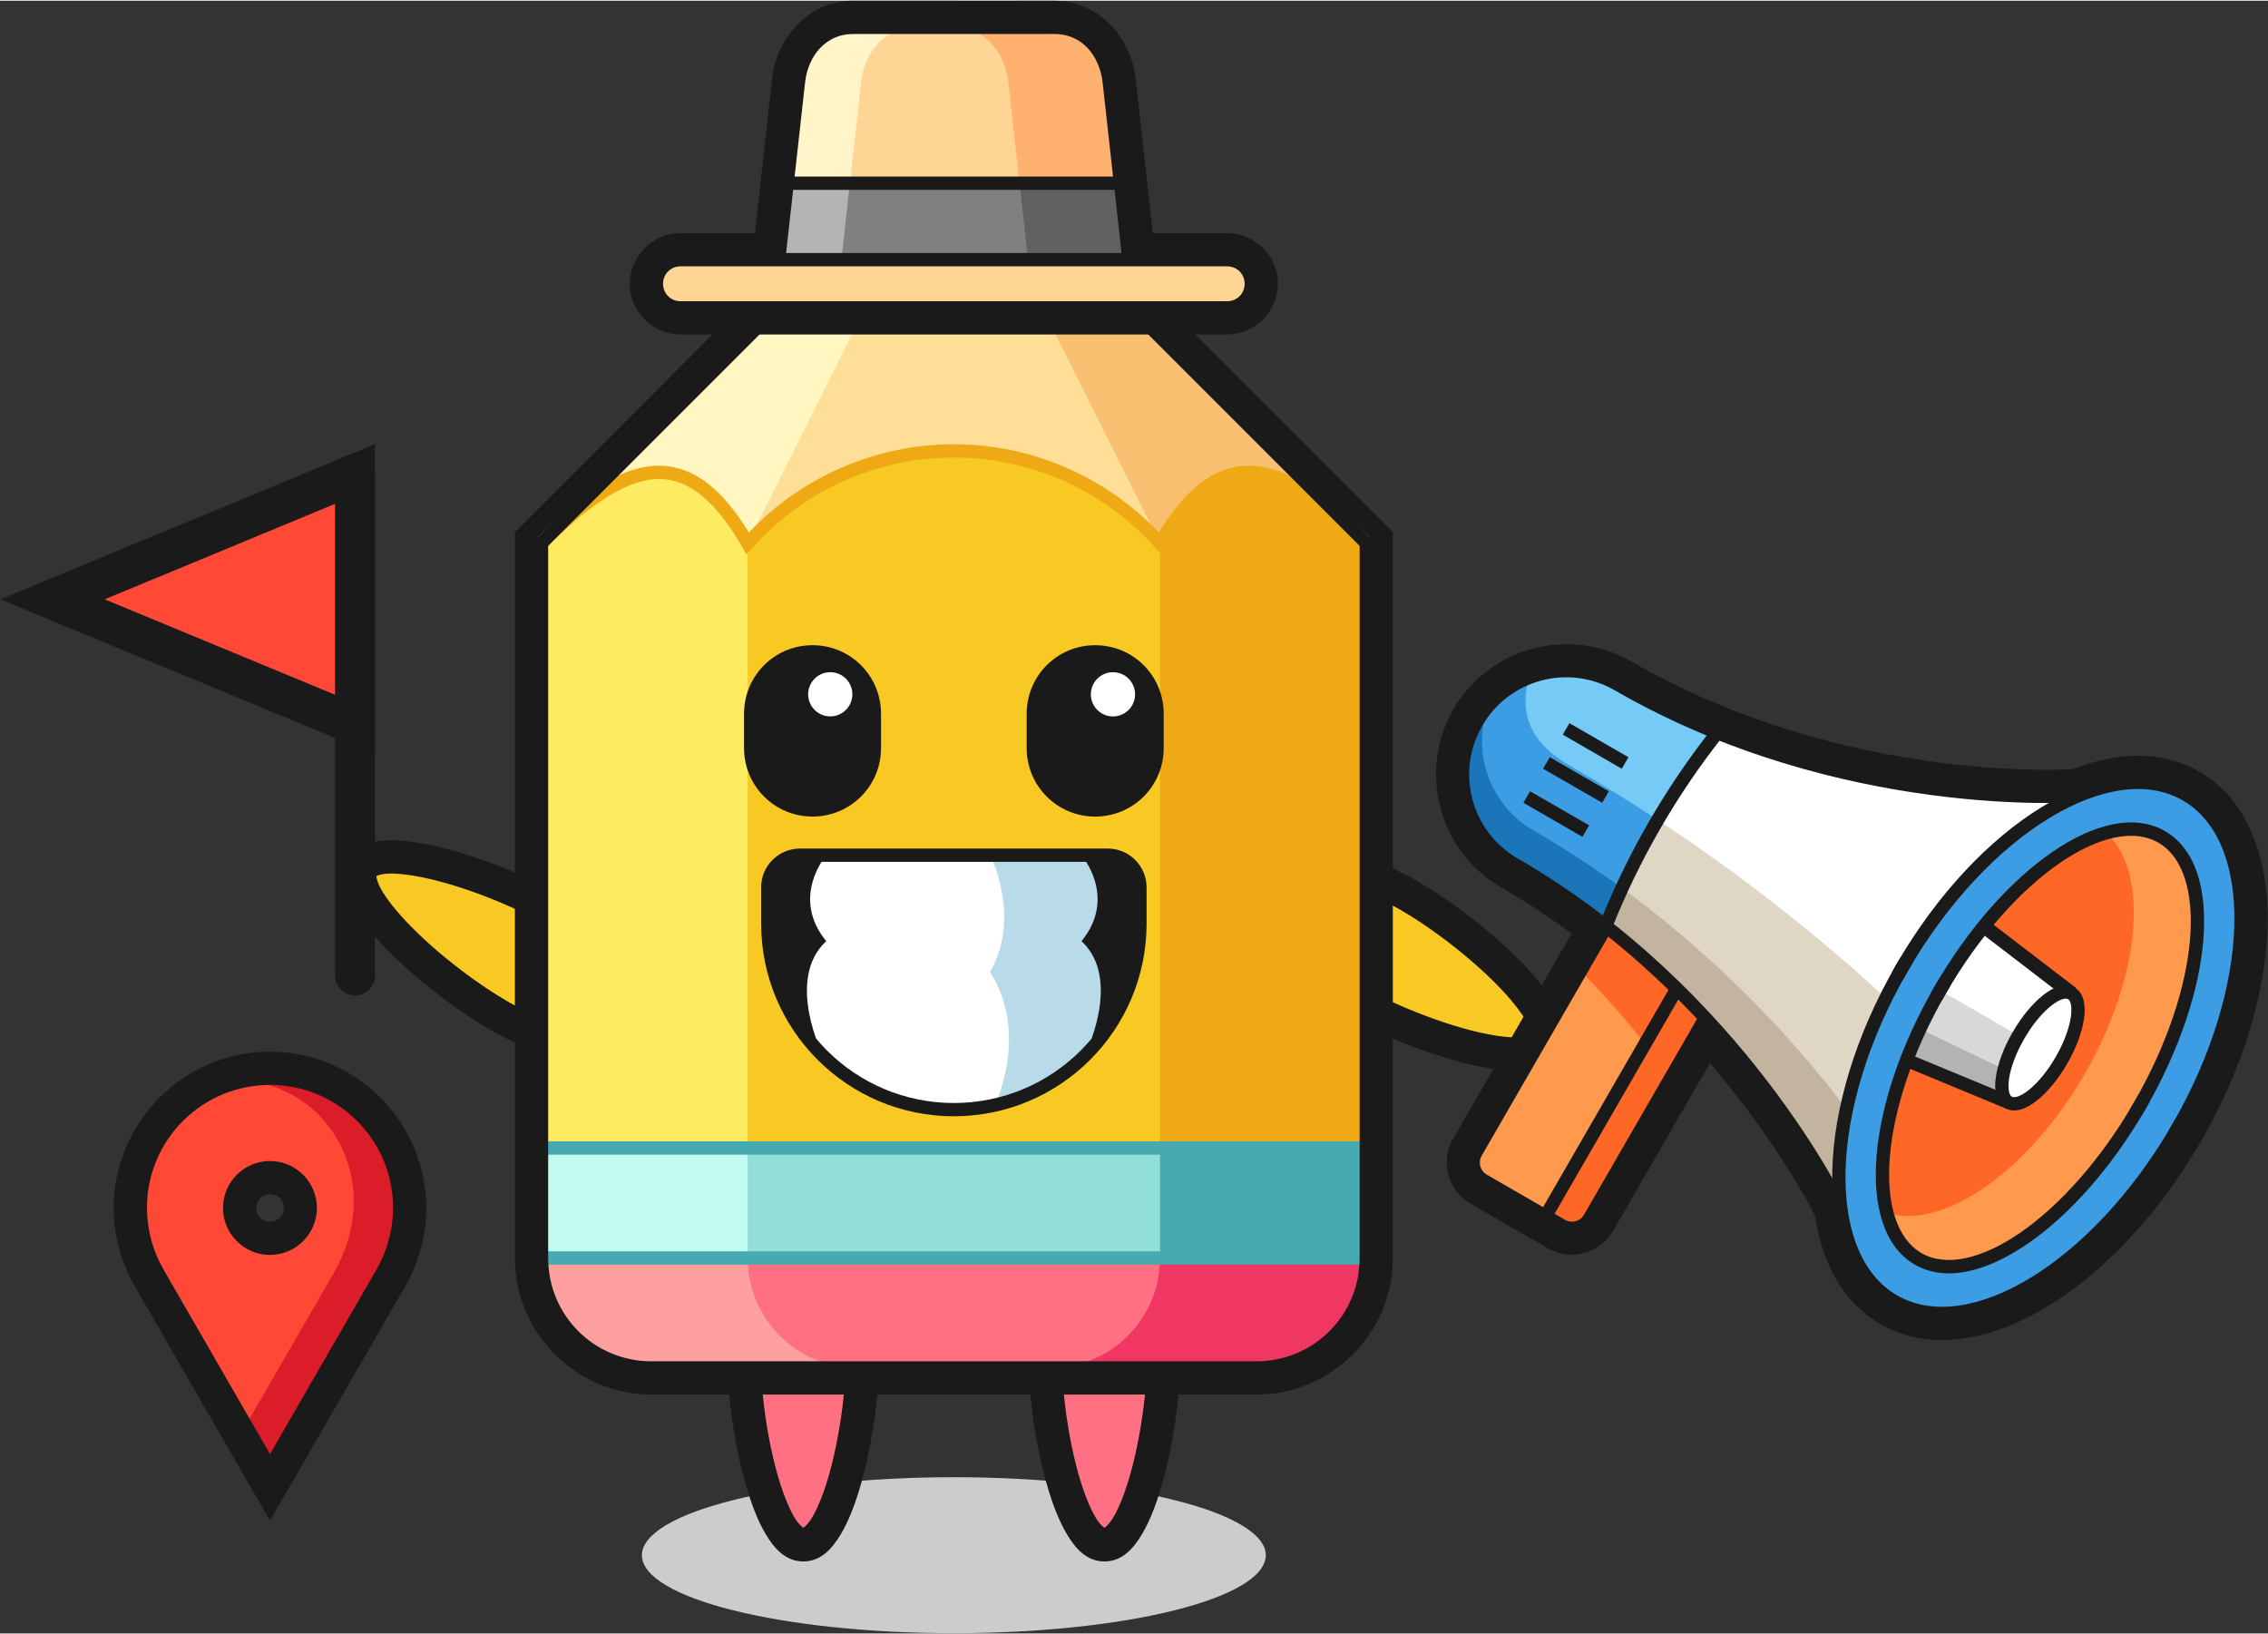 <svg version="1.2" xmlns="http://www.w3.org/2000/svg" viewBox="0 0 5008 3605" width="508" height="366">
	<rect x="0" y="0" width="5008" height="3605" fill="#333333" stroke="none"/>
	<title>pencil100_82-eps</title>
	<defs>
		<clipPath clipPathUnits="userSpaceOnUse" id="cp1">
			<path d="m-1102-1207h7194v6115h-7194z"/>
		</clipPath>
	</defs>
	<style>
		.s0 { fill: #cccccc } 
		.s1 { fill: #1a1a1a } 
		.s2 { fill: #ff4836 } 
		.s3 { fill: #da1d29 } 
		.s4 { fill: #ff7182 } 
		.s5 { fill: #f9c923 } 
		.s6 { fill: #ffa0a0 } 
		.s7 { fill: #f03663 } 
		.s8 { fill: #ffeb61 } 
		.s9 { fill: #efa914 } 
		.s10 { fill: #ffde98 } 
		.s11 { fill: #fff6c1 } 
		.s12 { fill: #f8bf70 } 
		.s13 { fill: #5f5f5f } 
		.s14 { fill: #92deda } 
		.s15 { fill: #47aab0 } 
		.s16 { fill: #c0faf1 } 
		.s17 { fill: #989898 } 
		.s18 { fill: #ffffff } 
		.s19 { fill: #b9dae9 } 
		.s20 { fill: #ffd595 } 
		.s21 { fill: #fff5c9 } 
		.s22 { fill: #ffb16f } 
		.s23 { fill: #808080 } 
		.s24 { fill: #b4b4b4 } 
		.s25 { fill: #616161 } 
		.s26 { fill: #ff994d } 
		.s27 { fill: #ff6727 } 
		.s28 { fill: #e0d6c6 } 
		.s29 { fill: #c2b49f } 
		.s30 { fill: #3d9de4 } 
		.s31 { fill: #1a76b9 } 
		.s32 { fill: #75cbf6 } 
		.s33 { fill: #d8d8d8 } 
		.s34 { fill: #b3b3b3 } 
	</style>
	<g id="Page 1" clip-path="url(#cp1)">
		<path id="Path 2" class="s0" d="m2795 3432.2c0 95.1-308.4 172.2-688.8 172.2-380.4 0-688.8-77.1-688.8-172.2 0-45.6 72.6-89.4 201.8-121.7 129.1-32.3 304.3-50.5 487-50.5 182.7 0 357.9 18.2 487 50.5 129.2 32.3 201.8 76.1 201.8 121.7z"/>
		<path id="Path 3" fill-rule="evenodd" class="s1" d="m368.8 2654.5c5.7-121.2 104.7-216.6 227.4-216.6 122.7 0 221.7 95.4 227.4 216.6q0.3 5.2 0.3 10.4 0 0.3 0 0.6 0 1.8-0.1 3.5 0 3.2-0.2 6.3c-1.6 36.4-11.9 72-30.1 103.7l-197.3 341.8-197.2-341.9c-18.2-31.6-28.5-67.2-30.2-103.6q-0.2-4.9-0.3-9.8 0-2.6 0.1-5.1 0.1-3 0.2-5.9zm526.5 183.1l-299.1 518.4-299-518.4c-29.4-51.2-45.3-109-46.1-168.1q0-1.8 0-3.6v-0.3c0-189.9 155.2-345.2 345.1-345.2v0.2c189.9 0 345.1 155.3 345.1 345.2q0 0.8 0 1.6c-0.4 59.8-16.3 118.5-46 170.2zm-327.4-183.2c-1 2.7-1.6 5.6-1.9 8.6q0 1.3 0 2.6c0 3.4 0.5 6.7 1.4 9.7 3.8 12.3 14.9 20.5 28.8 20.5 14 0 25-8.2 28.9-20.4h-0.1q1-3.2 1.4-6.7 0.1-1.6 0.1-3.1 0-1.8-0.2-3.6-0.4-4-1.7-7.6c-4.2-11.4-14.9-19.1-28.4-19.1-13.4 0-24.1 7.7-28.3 19.1zm28.3 158.9c-80.9 0-147.8-66.8-147.8-147.8 0-80.9 66.9-147.7 147.8-147.7 80.9 0 147.7 66.9 147.8 147.8q0 1.4-0.1 2.8c-1.6 79.6-67.8 144.9-147.7 144.9z"/>
		<path id="Path 4" class="s2" d="m507.9 2654.4c-0.4 3.7-0.7 7.4-0.7 11.2 0 49.1 39.9 89 89 89 49.2 0 89-39.9 89-89 0-3.8-0.2-7.5-0.7-11.2h197.8c0.2 3.7 0.3 7.4 0.3 11.2 0 50.1-13.3 99.3-38.2 142.7l-248.2 430.1-248.1-430.1c-24.9-43.4-38.1-92.6-38.3-142.7 0-3.8 0.2-7.5 0.3-11.2zm88.3-275.3c158.2 0 286.4 128.3 286.4 286.5q0 4.8-0.2 9.7h-197.7q0.5-4.8 0.5-9.7c0-49.2-39.8-89.1-89-89.1-49.2 0-89 39.9-89 89.1q0 4.9 0.5 9.7h-197.7q-0.2-4.9-0.2-9.7c0-158.2 128.2-286.5 286.4-286.5z"/>
		<path id="Path 5" class="s3" d="m882.6 2665.6c-0.1 50.1-13.3 99.3-38.2 142.7l-248.2 430.1-53.5-92.8 194.7-337.3c109.2-189.3 2.4-403.4-194.7-424.1 17.3-3.3 35.2-5.1 53.5-5.1 158.2 0 286.4 128.3 286.4 286.5z"/>
		<path id="Path 6" fill-rule="evenodd" class="s1" d="m324.7 2654.4c5.9-145 125.1-260.5 271.5-260.5v-0.1c146.5 0 265.7 115.6 271.5 260.6 0.1 3.7 0.2 7.4 0.2 11.1q0 0 0 0 0 0 0 0 0 0 0 0 0 1.5 0 3 0 3.4-0.2 6.8c-1.7 44.2-14 87.3-36 125.6l-235.5 408.1-235.4-408c-22-38.4-34.4-81.5-36.1-125.7q-0.2-4.8-0.2-9.7 0-1.4 0-2.7 0.1-4.3 0.3-8.5zm572.6 11.1c-0.1 52.7-14 104.4-40.2 150l-260.9 452.2-260.9-452.2c-25.5-44.4-39.4-94.7-40.2-145.9q0-2 0-4.1 0 0 0 0 0 0 0 0 0 0 0 0c0-166.1 135-301 301.1-301v-0.1c164.6 0 298.6 132.6 301 296.7q0.1 2.2 0.1 4.4zm-374.6-11.1c-0.5 3.7-0.9 7.4-0.9 11.1 0 3.4 0.3 6.6 0.7 9.8 4.7 36.6 35.8 64.6 73.7 64.6 37.9 0 68.9-28 73.7-64.6h-0.1c0.4-3.2 0.7-6.4 0.7-9.8q0 0 0-0.1c0-3.8-0.4-7.4-0.9-11h0.1c-5.3-35.9-36.1-63.2-73.5-63.2-37.5 0-68.2 27.3-73.5 63.2zm73.4 114.8c-57.1 0-103.7-46.6-103.7-103.7 0-57.1 46.6-103.6 103.7-103.6 57 0 103.5 46.4 103.7 103.3q0 0.2 0 0.3 0 0.1 0 0.2c-0.1 57-46.7 103.5-103.7 103.5z"/>
		<path id="Path 7" class="s4" d="m1905.3 2981.7c0 176.6-58.9 427.6-131.6 427.6-72.6 0-131.5-251-131.5-427.6 0-176.6 77.8-211.9 131.5-211.9 53.8 0 131.6 35.3 131.6 211.9z"/>
		<path id="Path 8" class="s1" d="m1684.3 3079.1c6.2 59.6 17.3 121.1 31.8 172.7 11.3 40.5 25 75 38 96.7 9.7 16.2 17.6 21.7 19.7 23.4 2.1-1.7 10-7.2 19.7-23.4 12.9-21.7 26.6-56.2 37.9-96.7 14.5-51.6 25.6-113.1 31.8-172.7h73.9c-6.3 65.9-18.5 133.6-35 192.5-12.5 44.4-27.1 83.6-45.7 114.6-18.5 30.9-43.3 59.8-82.6 59.8-39.3 0-64.2-28.9-82.8-59.8-18.5-31-33.2-70.2-45.6-114.6-16.5-58.9-28.7-126.6-35-192.5zm203.4-293.3c33.8 39.8 54.3 102.2 54.3 195.9 0 37.5-2.5 77.8-7.1 118.3h-74.1c5-40.9 7.8-81.6 7.8-118.3 0-83-18.4-126.5-36.9-148.5-18.6-21.9-39.1-26.7-57.9-26.7-18.9 0-39.4 4.8-58 26.7-18.6 22-36.9 65.5-36.9 148.5 0 36.7 2.8 77.4 7.8 118.3h-74.1c-4.6-40.5-7.1-80.8-7.1-118.3 0-93.7 20.5-156.1 54.3-195.9 33.7-39.9 79-52.7 114-52.7 34.9 0 80.2 12.8 113.9 52.7z"/>
		<path id="Path 9" class="s4" d="m2570.2 2981.7c0 176.6-58.9 427.6-131.5 427.6-72.7 0-131.6-251-131.6-427.6 0-176.6 77.8-211.9 131.6-211.9 53.8 0 131.5 35.3 131.5 211.9z"/>
		<path id="Path 10" class="s1" d="m2349.3 3079.1c6.1 59.6 17.2 121.1 31.7 172.7 11.4 40.5 25 75 38 96.7 9.7 16.2 17.6 21.7 19.7 23.4 2.1-1.7 10-7.2 19.7-23.4 13-21.7 26.6-56.2 37.9-96.7 14.5-51.6 25.6-113.1 31.8-172.7h73.9c-6.3 65.9-18.4 133.6-35 192.5-12.4 44.4-27.1 83.6-45.6 114.6-18.5 30.9-43.4 59.8-82.7 59.8-39.3 0-64.2-28.9-82.7-59.8-18.5-31-33.2-70.2-45.7-114.6-16.5-58.9-28.6-126.6-34.9-192.5zm203.3-293.3c33.8 39.8 54.3 102.2 54.3 195.9 0 37.5-2.5 77.8-7.1 118.3h-74c5-40.9 7.7-81.6 7.7-118.3 0-83-18.3-126.5-36.9-148.5-18.6-21.9-39-26.7-57.9-26.7-18.9 0-39.4 4.8-57.9 26.7-18.6 22-36.9 65.5-36.9 148.5 0 36.7 2.7 77.4 7.7 118.3h-74c-4.6-40.5-7.2-80.8-7.2-118.3 0-93.7 20.6-156.1 54.3-195.9 33.8-39.9 79.1-52.7 114-52.7 34.9 0 80.2 12.8 113.9 52.7z"/>
		<path id="Path 11" class="s5" d="m1103 2241.6c-152.9-88.3-340.9-264.8-304.5-327.8 36.3-62.9 283.1 11.6 436.1 99.9 152.9 88.3 144.6 173.3 117.7 219.9-26.9 46.6-96.3 96.3-249.3 8z"/>
		<path id="Path 12" class="s1" d="m1129.1 2001.5c-54.7-24.5-113.4-45.6-165.4-58.8-40.7-10.4-77.5-15.9-102.7-15.5-18.9 0.3-27.6 4.4-30.1 5.4 0.4 2.6 1.2 12.2 10.4 28.7 12.2 22.1 35.4 51.2 64.7 81.2 37.5 38.4 85.2 78.7 133.7 113.9l-36.9 64c-54-38.4-106.5-82.8-149.3-126.5-32.2-33-58.8-65.4-76.4-96.9-17.5-31.5-30.1-67.5-10.4-101.5 19.6-34 57.1-41.1 93.1-41.7 36.1-0.6 77.4 6.3 122.1 17.7 59.2 15.2 123.9 38.5 184.2 66zm152.3 322.8c-51.4 9.3-115.6-4.1-196.8-50.9-32.5-18.8-66.1-41.1-98.9-65.4l37-64.1c33 24.8 66.8 47.5 98.6 65.9 71.8 41.4 118.8 47.4 147.1 42.2 28.3-5.1 42.6-20.4 52-36.7 9.5-16.4 15.6-36.5 5.9-63.6-9.7-27-38.3-64.7-110.1-106.2-31.8-18.3-68.4-36.3-106.4-52.4l37-64.1c37.4 16.2 73.6 34.2 106.1 53 81.1 46.8 124.8 95.8 142.5 144.9 17.6 49.2 6.1 94.8-11.4 125.1-17.4 30.2-51.2 63-102.6 72.3z"/>
		<path id="Path 13" class="s5" d="m3109.4 1974.7c152.9 88.3 340.9 264.8 304.6 327.7-36.3 62.9-283.2-11.6-436.1-99.9-153-88.3-144.7-173.2-117.8-219.8 26.9-46.6 96.4-96.3 249.3-8z"/>
		<path id="Path 14" class="s1" d="m3083.3 2214.8c54.7 24.4 113.5 45.5 165.4 58.8 40.7 10.4 77.5 15.9 102.8 15.5 18.9-0.3 27.5-4.5 30.1-5.4-0.5-2.7-1.2-12.2-10.4-28.8-12.3-22-35.4-51.1-64.8-81.2-37.5-38.3-85.1-78.7-133.7-113.8l37-64c53.9 38.4 106.5 82.8 149.2 126.5 32.2 33 58.8 65.3 76.4 96.8 17.5 31.6 30.1 67.5 10.5 101.6-19.7 34-57.2 41.1-93.2 41.7-36.1 0.5-77.4-6.3-122-17.7-59.3-15.2-124-38.5-184.2-66zm-152.4-322.8c51.4-9.3 115.7 4.1 196.8 50.9 32.5 18.8 66.1 41.1 98.9 65.3l-37 64.1c-32.9-24.7-66.8-47.5-98.6-65.8-71.8-41.5-118.7-47.4-147-42.3-28.3 5.1-42.7 20.5-52.1 36.8-9.4 16.4-15.6 36.5-5.8 63.5 9.7 27.1 38.3 64.8 110.1 106.2 31.8 18.4 68.4 36.4 106.3 52.5l-37 64.1c-37.4-16.3-73.5-34.2-106-53-81.2-46.8-124.9-95.8-142.5-144.9-17.7-49.2-6.1-94.9 11.3-125.1 17.5-30.2 51.2-63 102.6-72.3z"/>
		<path id="Path 15" fill-rule="evenodd" class="s1" d="m3075.5 1173.3v1602.6c0 166.1-135.5 301.6-301.5 301.6h-1335.6c-166 0-301.5-135.5-301.5-301.6v-1602.6l969.3-969.4zm-1821.2 48.7v1554c0 103 81.1 184.1 184.1 184.1h1335.6c103 0 184-81.1 184-184.1v-1554l-851.8-851.8z"/>
		<path id="Path 16" class="s4" d="m3016.8 2776c0 134.5-108.3 242.8-242.8 242.8h-1335.5c-134.6 0-242.9-108.3-242.9-242.8z"/>
		<path id="Path 17" class="s6" d="m1650.9 2776c0 134.5 108.3 242.8 242.9 242.8h-455.3c-134.6 0-242.9-108.3-242.9-242.8z"/>
		<path id="Path 18" class="s7" d="m3016.8 2776c0 134.5-108.3 242.8-242.8 242.8h-455.3c134.5 0 242.8-108.3 242.8-242.8z"/>
		<path id="Path 19" class="s5" d="m2561.5 1197.6c131.7-228.1 268-187.4 455.3 0v1335.5h-1821.2v-1335.5c187.4-187.4 323.6-228.1 455.3 0 115.9-129.6 281.5-203.6 455.3-203.6 173.8 0 339.4 74 455.3 203.6z"/>
		<path id="Path 20" class="s8" d="m1457.9 1041.5c68.6 1.3 131.3 49.2 193 156.1v1335.5h-455.3v-1335.5c99.6-99.5 184.7-157.7 262.3-156.1z"/>
		<path id="Path 21" class="s9" d="m3016.8 1197.6v1335.5h-455.3v-1335.5c61.7-106.9 124.5-154.8 193-156.1 77.7-1.6 162.8 56.6 262.3 156.1z"/>
		<path id="Path 22" class="s10" d="m3016.8 1197.6c-187.3-187.4-323.6-228.1-455.3 0-115.9-129.6-281.5-203.6-455.3-203.6-173.8 0-339.4 74-455.3 203.6-131.7-228.1-267.9-187.4-455.3 0l910.6-910.6z"/>
		<path id="Path 23" class="s11" d="m2106.2 287l-455.3 910.6c-61.7-106.9-124.4-154.8-193-156.1-77.6-1.6-162.7 56.6-262.3 156.1z"/>
		<path id="Path 24" class="s12" d="m3016.8 1197.6c-99.5-99.5-184.6-157.7-262.3-156.1-68.5 1.3-131.3 49.2-193 156.1l-455.3-910.6z"/>
		<path id="Path 25" class="s13" d="m2313.3 494.1h-414.1l207-207.1z"/>
		<path id="Path 26" class="s14" d="m1195.6 2533.1h1821.2v242.9h-1821.2z"/>
		<path id="Path 27" class="s15" d="m2561.5 2533.1h455.3v242.9h-455.3z"/>
		<path id="Path 28" class="s16" d="m1195.6 2533.1h455.3v242.9h-455.3z"/>
		<path id="Path 29" class="s15" d="m3016.8 2518.4v29.4h-1821.2v-29.4zm0 242.9v29.3h-1821.1v-29.3z"/>
		<path id="Path 30" class="s9" d="m2558.9 1174.1c30.3-49.4 61.3-86.5 94.2-110.9 36.6-27 75.8-38.8 116.2-36.1 80.7 5.6 163.3 65.6 257.9 160.1l-20.8 20.8c-92.8-92.8-171.9-146.9-239.1-151.5-33.6-2.4-64.8 6.7-96.7 30.3-31.9 23.6-64.1 62.2-96.4 118.1l-10.1 17.6-13.5-15.1c-113.1-126.5-274.7-198.7-444.4-198.7-169.6 0-331.2 72.2-444.3 198.7l-13.6 15.1-10.1-17.6c-32.3-55.9-64.5-94.5-96.4-118.1-31.9-23.6-63.1-32.7-96.6-30.3-67.2 4.6-146.4 58.7-239.2 151.5l-20.8-20.8c94.6-94.5 177.2-154.5 257.9-160.1 40.4-2.7 79.7 9.1 116.2 36.1 32.9 24.4 63.9 61.5 94.3 110.9 117.8-123.8 281.1-194.8 452.6-194.8 171.5 0 334.8 71 452.7 194.8z"/>
		<path id="Path 31" class="s17" d="m1899.2 494.1l207-207.1-103.5 207.1z"/>
		<path id="Path 32" fill-rule="evenodd" class="s1" d="m3031.5 1191.5v1584.4c0 142.5-115.1 257.6-257.5 257.6h-1335.6c-142.4 0-257.5-115.1-257.5-257.6v-1584.4l925.3-925.3zm-1821.1 12.2v1572.3c0 126.6 101.4 228.1 228.1 228.1h1335.5c126.7 0 228.2-101.5 228.2-228.1v-1572.3l-895.9-895.9zm735 370.6v75.8c0 83.8-67.5 151.3-151.3 151.3-83.8 0-151.2-67.5-151.2-151.3v-75.8c0-83.8 67.4-151.3 151.2-151.3 83.8 0 151.3 67.5 151.3 151.3z"/>
		<circle id="Path 33" class="s18" cx="1833.3" cy="1531.4" r="48.8"/>
		<path id="Path 34" class="s1" d="m2569.6 1574.2v75.9c0 83.8-67.5 151.3-151.3 151.3-83.8 0-151.3-67.5-151.3-151.3v-75.9c0-83.8 67.5-151.2 151.3-151.2 83.8 0 151.3 67.4 151.3 151.2z"/>
		<path id="Path 35" class="s18" d="m2506.4 1531.4c0 27-21.9 48.9-48.9 48.9-26.9 0-48.8-21.9-48.8-48.9 0-26.9 21.9-48.8 48.8-48.8 27 0 48.9 21.9 48.9 48.8zm-60.2 355.3c39.2 0 70.9 31.7 70.9 70.9v80c0 226.9-184 410.9-410.9 410.9-226.9 0-410.8-184-410.8-410.9v-80c0-39.2 31.6-70.9 70.9-70.9z"/>
		<path id="Path 36" class="s19" d="m2446.1 1886.7c39.3 0 70.9 31.7 70.9 70.9v80c0 195.8-136.9 359.6-320.2 400.8 0 0 76.6-156.3-10.5-293.8 69.8-123.7 0-257.7 0-257.7l0.2-0.2z"/>
		<path id="Path 37" class="s1" d="m2446.2 1886.7c39.3 0 70.9 31.7 70.9 70.9v80c0 114.7-47 218.3-122.7 292.9 0 0 85.7-168.5-6.3-254.1 79.9-97.5 0-189.5 0-189.5v-0.2zm-621.8 0v0.2c0 0-80 92 0 189.5-92.1 85.6-6.3 254.1-6.3 254.1-75.8-74.6-122.8-178.2-122.8-292.9v-80c0-39.2 31.7-70.9 70.9-70.9zm621.8-14.7c47.1 0 85.6 38.5 85.6 85.6v80c0 234.9-190.7 425.5-425.6 425.5q-5.2 0-10.4-0.1v-29.4q5.2 0.2 10.4 0.2c219 0 396.2-177.2 396.2-396.2v-80c0-31.4-24.8-56.2-56.2-56.2h-350.4v-29.4zm-329.5 0v29.4h-350.4c-31.4 0-56.2 24.8-56.2 56.2v80c0 219 177.2 396.2 396.2 396.2q5.2 0 10.4-0.2v29.4q-5.2 0.1-10.4 0.1c-234.9 0-425.6-190.6-425.6-425.5v-80c0-47.1 38.4-85.6 85.6-85.6zm212.5-1871.9c98.3 0 168.6 82.9 178.5 172.4l57 513.2h-468.9v-117.4h337.7l-42.5-382.8c-4.8-42.8-27-68-61.8-68h-233.4v-117.4zm380.7 513c61 0 112 50.9 112 111.9 0 61-51 111.9-112 111.9h-614v-223.8zm-593.2-513v117.4h-233.3c-34.8 0-57.1 25.2-61.9 68l-42.5 382.8h337.7v117.4h-468.9l57-513.2c9.9-89.5 80.2-172.5 178.6-172.5zm0 513.1v223.8h-614.1c-61 0-111.9-50.9-111.9-111.9 0-61 50.9-111.9 111.9-111.9z"/>
		<path id="Path 38" class="s20" d="m1883.3 58.8h445.8c66.6 0 112.9 54 120.2 120.2l49.7 448h-785.6l49.7-448c7.4-66.2 53.6-120.2 120.2-120.2z"/>
		<path id="Path 39" class="s21" d="m2021.7 58.8c-66.6 0-112.9 54-120.2 120.2l-49.7 448h-138.4l49.7-448c7.4-66.2 53.6-120.2 120.2-120.2z"/>
		<path id="Path 40" class="s22" d="m2329.1 58.8c66.6 0 112.9 54 120.2 120.2l49.7 448h-222.9l-49.7-448c-7.3-66.2-53.6-120.2-120.2-120.2z"/>
		<path id="Path 41" class="s23" d="m1738.2 403h736l18.7 168.8h-773.4z"/>
		<path id="Path 42" class="s24" d="m1876.6 403l-18.7 168.8h-138.4l18.7-168.8z"/>
		<path id="Path 43" class="s25" d="m2474.2 403l18.7 168.8h-222.9l-18.7-168.8z"/>
		<path id="Path 44" class="s1" d="m2329.1 44.1c74.5 0 126.8 61.3 134.8 133.3l51.5 464.3h-419.6v-29.4h386.8l-47.9-431.7c-6.7-60.3-46.9-107.1-105.6-107.1h-233.3v-29.4zm-212.5 0v29.4h-233.3c-58.7 0-98.9 46.8-105.6 107.1l-48 431.7h386.9v29.4h-419.7l51.6-464.3c8-72 60.2-133.3 134.8-133.3z"/>
		<path id="Path 45" class="s20" d="m1502.6 571.8h1207.2c29.5 0 53.2 23.7 53.2 53.2 0 29.5-23.7 53.2-53.2 53.2h-1207.2c-29.5 0-53.2-23.7-53.2-53.2 0-29.5 23.7-53.2 53.2-53.2z"/>
		<path id="Path 46" class="s1" d="m2709.8 557.1c37.4 0 67.9 30.6 67.9 67.9 0 37.3-30.5 67.9-67.9 67.9h-614v-29.4h614c21.6 0 38.5-16.9 38.5-38.5 0-21.6-16.9-38.5-38.5-38.5h-614v-29.4zm-971.6-168.8h735.9v29.4h-735.9zm378.4 168.8v29.4h-614.1c-21.5 0-38.4 16.9-38.4 38.5 0 21.5 16.9 38.5 38.4 38.5h614.1v29.3h-614.1c-37.3 0-67.8-30.5-67.8-67.8 0-37.4 30.5-67.9 67.8-67.9zm-1301.6 456.2c8.5 8.4 13.1 19.8 13 31.7v1106.7c0.1 11.8-4.4 23.2-12.7 31.6-8.3 8.4-19.6 13.1-31.4 13.1-11.8 0-23.1-4.7-31.4-13.1-8.2-8.4-12.8-19.8-12.6-31.6v-1106.7c-0.4-24.3 19-44.3 43.3-44.6 11.9-0.2 23.4 4.4 31.8 12.9z"/>
		<path id="Path 47" class="s2" d="m783.9 1598.4l-667.9-276.7 667.9-276.6z"/>
		<path id="Path 48" class="s1" d="m541.6 1193.1l-310.5 128.6 310.5 128.6v95.4l-540.8-224 540.8-223.9zm286.4 471.2l-307.3-127.3v-95.4l219.1 90.8v-421.5l-219.1 90.8v-95.4l246.3-102 61-25.3zm3757.6 31.9l9.1 117.1c0 0-539.1 43.1-1051.1-252.5-82-47.4-185.2-19.7-232.6 62.3-47.3 82.1-19.7 185.3 62.3 232.6 512 295.6 744.2 784 744.2 784l-105.9 50.7c0 0-220.3-457.7-697-732.9-137-79.1-184.4-256.1-105.3-393.1 79.1-137 256-184.4 393.1-105.3 476.7 275.2 983.2 237.1 983.2 237.1zm-844.9 710.2l-179.3 310.5c-28.4 49.2-93.5 66.7-142.7 38.2l-172.1-99.3c-49.2-28.4-66.7-93.5-38.2-142.8l179.2-310.4 101.8 58.7-172.8 299.3 149.6 86.3 172.7-299.2zm122.3-420.8c49.3 28.4 66.7 93.5 38.3 142.8l-179.3 310.4-101.7-58.7 172.7-299.2-149.5-86.4-172.8 299.2-101.7-58.7 179.2-310.5c28.5-49.2 93.5-66.7 142.8-38.2z"/>
		<path id="Path 49" class="s26" d="m3833.6 2036.5c21.9 12.7 29.4 40.6 16.7 62.5l-339.7 588.5c-12.7 22-40.6 29.4-62.6 16.8l-172-99.4c-22-12.6-29.4-40.5-16.8-62.5l339.8-588.5c12.7-21.9 40.6-29.4 62.5-16.7z"/>
		<path id="Path 50" class="s27" d="m3833.6 2036.5c21.9 12.7 29.4 40.6 16.7 62.5l-161.4 279.5c-54.9-76.8-120.8-157.6-198.6-236.2l108.7-188.4c12.7-21.9 40.6-29.4 62.5-16.7zm0 0c22 12.6 29.5 40.5 16.8 62.5l-339.7 588.5c-12.7 21.9-40.6 29.4-62.6 16.7l-35.4-20.4 385.6-667.8z"/>
		<path id="Path 51" class="s1" d="m3702.5 2384.4l-179.2 310.4c-16.6 28.8-53.8 38.8-82.6 22.2l-172-99.3c-28.8-16.7-38.8-53.8-22.2-82.6l179.3-310.5 25.4 14.7-179.2 310.4c-8.8 15.2-3.8 33.8 11.4 42.5l172 99.3c15.1 8.8 33.7 3.8 42.4-11.3l179.3-310.5zm108.4-361l-385.6 667.8-25.4-14.7 385.5-667.8zm30 0.4c28.8 16.6 38.8 53.8 22.2 82.6l-179.3 310.4-25.4-14.7 179.2-310.4c8.8-15.1 3.8-33.7-11.3-42.5l-172.1-99.3c-15.1-8.7-33.7-3.7-42.4 11.4l-179.3 310.4-25.4-14.6 179.2-310.5c16.6-28.8 53.8-38.7 82.6-22.1zm1028.5 477.7c-3 5.4-6.1 10.7-9.2 16.1-93.4 161.9-213.5 288.7-337.8 364.5-124.3 75.9-260.7 103.2-370.1 40-109.4-63.2-154-194.9-150.4-340.5 3.5-145.6 53.3-313 146.7-474.8 3.1-5.4 6.2-10.8 9.4-16l101.8 58.7c-3.2 5.3-6.3 10.6-9.4 16-84.8 146.9-128.2 298.5-131.1 418.9-2.9 120.5 32.7 201.9 91.7 236 59 34 147.4 24.2 250.2-38.5 102.9-62.8 212.5-176.1 297.3-323 3.1-5.4 6.2-10.8 9.2-16.2zm-12.9-799.2c109.4 63.2 154 195 150.5 340.5-3.6 145.6-53.3 313-146.8 474.9-3.1 5.3-6.2 10.7-9.4 16l-101.7-58.8c3.2-5.3 6.3-10.6 9.4-16 84.8-146.8 128.1-298.4 131-418.9 3-120.5-32.7-201.9-91.7-236-59-34-147.3-24.2-250.2 38.6-102.9 62.7-212.5 176.1-297.3 323-3.1 5.3-6.2 10.7-9.1 16.1l-101.8-58.8c3-5.4 6.1-10.7 9.2-16.1 93.4-161.9 213.5-288.7 337.8-364.5 124.3-75.9 260.7-103.2 370.1-40z"/>
		<path id="Path 52" class="s28" d="m4064.6 2665.1c0 0-226.3-473.1-720.6-758.5-109.6-63.2-147.1-203.3-83.8-312.8 63.2-109.6 203.3-147.1 312.8-83.8 494.3 285.3 1017.1 244.8 1017.1 244.8z"/>
		<path id="Path 53" class="s18" d="m4590.1 1754.8l-318.7 552.1c0 0-308.3-331.1-802.6-616.5-82.4-47.6-116.5-107.3-92.7-195.8 62.3-24 134.5-20.6 196.9 15.4 494.3 285.4 1017.1 244.8 1017.1 244.8z"/>
		<path id="Path 54" class="s29" d="m3285.1 1558.8c-35.6 101.8 4.9 217.7 101.7 273.6 494.3 285.4 752.3 703.6 752.3 703.6l-74.5 129.1c0 0-226.3-473.1-720.6-758.5-109.6-63.2-147.1-203.3-83.8-312.8 7.3-12.7 15.7-24.4 24.9-35z"/>
		<path id="Path 55" class="s30" d="m3792.1 1616.2c-50.9 64.4-97.4 132.9-138.8 204.6-41.4 71.6-77.4 146.1-107.8 222.4-61.4-48.2-128.5-94.4-201.5-136.6-109.6-63.2-147.1-203.3-83.8-312.8 63.2-109.6 203.3-147.1 312.8-83.8 73 42.1 146.6 77.1 219.1 106.2z"/>
		<path id="Path 56" class="s31" d="m3285.1 1558.8c-35.6 101.8 4.9 217.7 101.7 273.6 70.2 40.5 135.6 83.7 196.2 128q-19.9 41-37.5 82.8c-61.4-48.2-128.5-94.4-201.5-136.6-109.6-63.2-147.1-203.3-83.8-312.8 7.3-12.7 15.7-24.4 24.9-35z"/>
		<path id="Path 57" class="s32" d="m3792.1 1616.2c-48 60.9-92 125.4-131.5 192.8-60.3-39.7-124.2-79.6-191.8-118.6-82.4-47.5-116.5-107.3-92.7-195.8 62.3-24 134.5-20.6 196.9 15.3 73 42.2 146.6 77.2 219.1 106.3z"/>
		<path id="Path 58" class="s1" d="m4589 1740.1l2.3 29.3c0 0-526.9 41.2-1025.6-246.7-102.7-59.3-233.6-24.3-292.8 78.4-59.3 102.7-24.2 233.5 78.4 292.8 498.7 287.9 726.5 764.9 726.5 764.9l-26.5 12.6c0 0-224.7-469.2-714.7-752.1-116.4-67.2-156.4-216.5-89.2-332.9 67.2-116.4 216.5-156.4 332.9-89.2 489.9 282.9 1008.7 242.9 1008.7 242.9zm-807.8-133.8l23 18.2c-50.7 64.1-97 132.3-138.2 203.6-41.1 71.3-77 145.4-107.1 221.2l-27.3-10.8c30.6-77.2 67.1-152.6 109-225.1 41.9-72.5 89-141.9 140.6-207.1zm-185.4 64l-14.7 25.5-130.3-75.3 14.6-25.4zm-43.4 75.2l-14.6 25.4-130.4-75.2 14.7-25.5zm-43.4 75.2l-14.7 25.5-130.4-75.3 14.7-25.4z"/>
		<path id="Path 59" class="s30" d="m4827.2 1753.1c80.9 46.7 124.4 150.4 121.1 288.2-3.4 137.9-53.3 298.7-138.9 446.9-178.3 308.8-459.3 480.3-627.8 383-168.4-97.2-160.4-426.3 17.9-735.1 178.2-308.8 459.3-480.2 627.7-383z"/>
		<path id="Path 60" class="s1" d="m4831.2 2479.4c-2.9 5.4-6 10.8-9.1 16.2-90.2 156.2-206.4 278-322.6 348.9-116.3 71-234.7 91.7-325.2 39.4-90.5-52.2-131.7-165.1-128.4-301.3 3.3-136.1 50.7-297.6 140.9-453.8 3.1-5.4 6.2-10.8 9.4-16l25.4 14.7c-3.2 5.2-6.3 10.6-9.4 15.9-88.1 152.6-133.8 310-137 439.9-3.1 129.9 35.9 230.2 113.8 275.2 77.9 45 184.2 28.6 295.2-39.1 110.9-67.7 224.4-186 312.4-338.5 3.2-5.4 6.2-10.7 9.2-16.2z"/>
		<path id="Path 61" class="s26" d="m4773.4 1846.3c58.5 33.8 86.2 115.3 77.2 226.5-9.1 111.3-54.3 243.2-125.6 366.7-71.3 123.6-163 228.6-254.8 292.1-91.8 63.5-176.2 80.2-234.7 46.4-121.8-70.3-100.2-335.9 48.3-593.2 148.6-257.3 367.7-408.8 489.6-338.5z"/>
		<path id="Path 62" class="s27" d="m4651.6 1837.6c95.7 90 75.1 318-48.1 531.8-123.5 213.6-310.7 345.6-436.6 307.6-31.9-121.5 13.5-312.9 116.9-492.2 103.6-179.1 246.6-314.1 367.8-347.2z"/>
		<path id="Path 63" class="s18" d="m4380.9 2043.7l193 148.1-138.9 240.7-224.9-93.1c19.9-52.1 44.8-104.3 73.7-154.6 29.2-50.2 61.9-97.9 97.1-141.1z"/>
		<path id="Path 64" class="s33" d="m4504.4 2312.2l-69.4 120.3-224.9-93.1c19.9-52.1 44.8-104.3 73.7-154.6z"/>
		<path id="Path 65" class="s34" d="m4465.8 2379l-30.8 53.5-224.9-93.1c9-23.1 19-46.1 29.9-69.1z"/>
		<path id="Path 66" class="s1" d="m4440.6 2418.9l-11.3 27.2-225-93.3 11.2-27.1zm306.3 11.7c-3 5.5-6 10.8-9.1 16.2-75.2 130.3-168.2 233.9-259.2 296.8-90.9 62.9-182.3 86.4-250.4 47.1-68.2-39.4-93.5-130.2-84.5-240.4 9-110.3 52.3-242.6 127.5-372.9 3.1-5.4 6.3-10.6 9.4-15.9l25.5 14.6c-3.2 5.3-6.4 10.6-9.5 16-73.3 127-115.1 256.1-123.6 360.5-8.6 104.5 16.2 181.7 69.9 212.6 53.6 31 132.8 13.9 219-45.7 86.2-59.6 177.1-160.4 250.4-287.4 3.1-5.4 6.1-10.8 9.1-16.2zm-356.6-399.5l193.3 148.3-19.1 24.8-193.3-148.3z"/>
		<path id="Path 67" class="s18" d="m4573.9 2191.8c12.6 7.3 17.4 27 13.2 54.7-4.1 27.7-16.8 61.2-35.2 93.1-18.4 31.9-41.1 59.6-63 77-22 17.5-41.4 23.2-54 15.9-26.2-15.1-16.3-81.3 22-147.8 38.4-66.4 90.8-108 117-92.9z"/>
		<path id="Path 68" class="s1" d="m4573.5 2330.6c-2.8 5.4-5.7 10.9-8.9 16.3-20 34.6-43.4 62.8-66.6 81.2-11.6 9.2-23.1 16.1-34.8 19.7-11.8 3.5-24.7 3.7-35.6-2.6-10.9-6.3-17.2-17.6-20-29.5-2.7-12-2.6-25.4-0.4-40 4.3-29.3 17-63.7 37-98.3 3.2-5.5 6.4-10.7 9.7-15.8l25.5 14.7c-3.3 5.1-6.6 10.3-9.8 15.8-18.4 31.9-29.7 63.7-33.4 87.9-1.7 12.1-1.5 22.3 0 29 1.6 6.8 3.9 9.5 6.1 10.8 2.2 1.2 5.7 1.9 12.3-0.1 6.6-2.1 15.6-7 25.1-14.6 19.2-15.2 41.1-41 59.5-72.9 3.1-5.4 6-10.9 8.8-16.3zm261-590.3c90.5 52.3 131.8 165.2 128.5 301.4-3.3 136.1-50.7 297.6-140.9 453.8-3.1 5.4-6.2 10.8-9.4 16l-25.4-14.7c3.2-5.2 6.3-10.6 9.4-15.9 88-152.6 133.8-310.1 136.9-439.9 3.2-129.9-35.8-230.2-113.7-275.2-77.9-45-184.3-28.6-295.2 39.1-110.9 67.6-224.4 186-312.5 338.5-3.1 5.4-6.2 10.7-9.1 16.2l-25.5-14.7c3-5.4 6.1-10.8 9.2-16.2 90.2-156.2 206.3-278 322.6-348.9 116.3-71 234.6-91.7 325.1-39.5zm-53.8 93.3c68.2 39.3 93.5 130.2 84.5 240.4-9 110.2-52.3 242.6-127.5 372.8-3.1 5.4-6.3 10.7-9.4 16l-25.5-14.7c3.2-5.3 6.4-10.6 9.5-16 73.3-127 115.1-256 123.6-360.5 8.5-104.5-16.2-181.6-69.9-212.6-53.6-31-132.8-13.8-219 45.8-86.2 59.6-177.1 160.3-250.4 287.3-3.2 5.4-6.1 10.8-9.1 16.2l-25.5-14.7q4.5-8.1 9.1-16.2c75.2-130.2 168.2-233.9 259.2-296.8 90.9-62.9 182.3-86.4 250.4-47zm-199.5 345.5c10.9 6.3 17.3 17.5 20 29.5 2.8 12 2.6 25.3 0.4 40-4.3 29.2-17 63.7-37 98.3-3.1 5.4-6.4 10.7-9.7 15.8l-25.5-14.7c3.3-5.1 6.6-10.3 9.8-15.8 18.4-31.9 29.8-63.7 33.4-87.9 1.8-12.1 1.6-22.3 0-29.1-1.6-6.7-3.9-9.4-6.1-10.7-2.2-1.3-5.6-1.9-12.3 0.1-6.6 2-15.5 6.9-25.1 14.6-19.2 15.2-41.1 41-59.5 72.8-3.1 5.5-6 11-8.7 16.4l-25.5-14.7c2.8-5.4 5.7-10.9 8.8-16.3 20-34.6 43.5-62.8 66.6-81.2 11.6-9.3 23.1-16.1 34.9-19.7 11.7-3.6 24.6-3.7 35.5 2.6z"/>
	</g>
</svg>